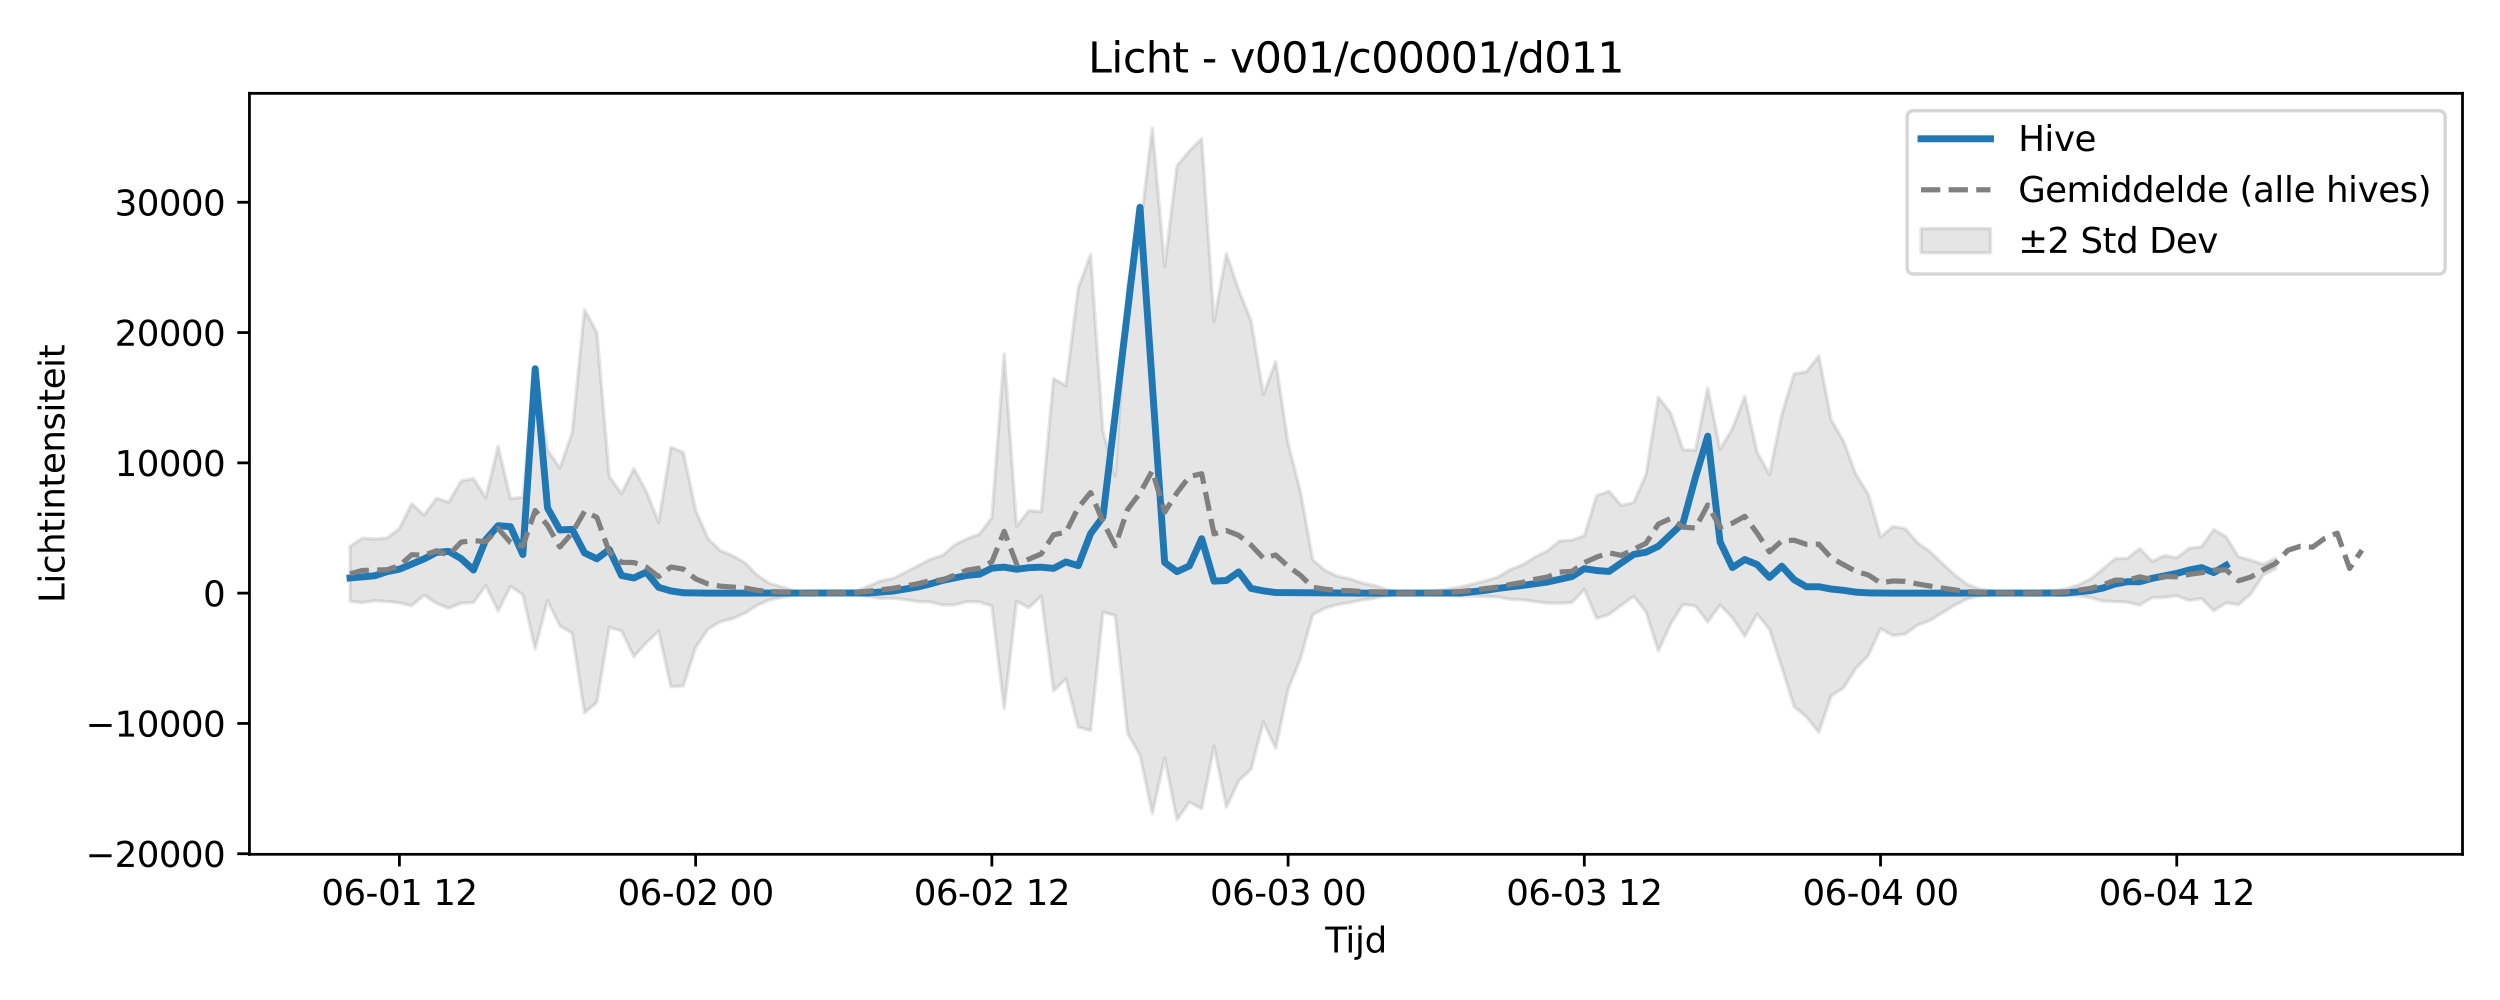 <?xml version="1.0" encoding="utf-8" standalone="no"?>
<!DOCTYPE svg PUBLIC "-//W3C//DTD SVG 1.1//EN"
  "http://www.w3.org/Graphics/SVG/1.1/DTD/svg11.dtd">
<svg xmlns:xlink="http://www.w3.org/1999/xlink" width="720pt" height="288pt" viewBox="0 0 720 288" xmlns="http://www.w3.org/2000/svg" version="1.1">
 <defs>
  <style type="text/css">*{stroke-linejoin: round; stroke-linecap: butt}</style>
 </defs>
 <g id="figure_1">
  <g id="patch_1">
   <path d="M 0 288 
L 720 288 
L 720 0 
L 0 0 
z
" style="fill: #ffffff"/>
  </g>
  <g id="axes_1">
   <g id="patch_2">
    <path d="M 71.84 246.04 
L 709.2 246.04 
L 709.2 26.88 
L 71.84 26.88 
z
" style="fill: #ffffff"/>
   </g>
   <g id="FillBetweenPolyCollection_1">
    <defs>
     <path id="ma910c8da2e" d="M 100.811 -130.629 
L 100.811 -114.868 
L 104.366 -114.428 
L 107.92 -114.98 
L 111.475 -114.783 
L 115.03 -114.416 
L 118.584 -113.574 
L 122.139 -116.566 
L 125.694 -114.227 
L 129.249 -112.846 
L 132.803 -114.295 
L 136.358 -114.468 
L 139.913 -119.355 
L 143.467 -112.042 
L 147.022 -119.131 
L 150.577 -116.706 
L 154.132 -101.097 
L 157.686 -115.022 
L 161.241 -107.732 
L 164.796 -105.656 
L 168.35 -82.675 
L 171.905 -85.717 
L 175.46 -107.345 
L 179.015 -106.304 
L 182.569 -98.937 
L 186.124 -102.887 
L 189.679 -106.236 
L 193.233 -90.218 
L 196.788 -90.483 
L 200.343 -101.502 
L 203.898 -106.797 
L 207.452 -108.932 
L 211.007 -109.838 
L 214.562 -111.414 
L 218.116 -113.691 
L 221.671 -115.256 
L 225.226 -115.963 
L 228.781 -116.721 
L 232.335 -117.114 
L 235.89 -117.173 
L 239.445 -117.147 
L 242.999 -116.974 
L 246.554 -116.913 
L 250.109 -116.209 
L 253.664 -115.632 
L 257.218 -115.706 
L 260.773 -115.296 
L 264.328 -114.743 
L 267.882 -114.662 
L 271.437 -113.744 
L 274.992 -113.79 
L 278.547 -114.767 
L 282.101 -114.609 
L 285.656 -113.494 
L 289.211 -83.909 
L 292.765 -114.769 
L 296.32 -113.027 
L 299.875 -116.335 
L 303.43 -89.032 
L 306.984 -92.454 
L 310.539 -78.601 
L 314.094 -77.619 
L 317.648 -111.748 
L 321.203 -110.667 
L 324.758 -76.762 
L 328.313 -70.55 
L 331.867 -53.676 
L 335.422 -69.714 
L 338.977 -51.922 
L 342.531 -56.99 
L 346.086 -55.078 
L 349.641 -73.093 
L 353.196 -55.512 
L 356.75 -63.145 
L 360.305 -66.466 
L 363.86 -80.051 
L 367.414 -72.497 
L 370.969 -89.466 
L 374.524 -98.288 
L 378.079 -111.013 
L 381.633 -112.862 
L 385.188 -113.867 
L 388.743 -114.45 
L 392.297 -115.207 
L 395.852 -115.715 
L 399.407 -116.474 
L 402.961 -117.042 
L 406.516 -117.163 
L 410.071 -117.105 
L 413.626 -116.818 
L 417.18 -116.49 
L 420.735 -116.327 
L 424.29 -116.335 
L 427.844 -116.211 
L 431.399 -116.088 
L 434.954 -115.4 
L 438.509 -115.257 
L 442.063 -114.748 
L 445.618 -114.319 
L 449.173 -114.281 
L 452.727 -114.474 
L 456.282 -118.237 
L 459.837 -109.886 
L 463.392 -111.037 
L 466.946 -113.679 
L 470.501 -116.298 
L 474.056 -111.75 
L 477.61 -100.527 
L 481.165 -108.36 
L 484.72 -113.921 
L 488.275 -113.504 
L 491.829 -108.886 
L 495.384 -113.78 
L 498.939 -110.085 
L 502.493 -104.758 
L 506.048 -111.155 
L 509.603 -106.798 
L 513.158 -95.864 
L 516.712 -84.483 
L 520.267 -81.524 
L 523.822 -77.085 
L 527.376 -87.599 
L 530.931 -89.896 
L 534.486 -95.508 
L 538.041 -99.164 
L 541.595 -106.927 
L 545.15 -105.001 
L 548.705 -105.38 
L 552.259 -107.979 
L 555.814 -109.278 
L 559.369 -111.51 
L 562.924 -113.676 
L 566.478 -115.475 
L 570.033 -116.423 
L 573.588 -116.783 
L 577.142 -117.111 
L 580.697 -117.161 
L 584.252 -117.074 
L 587.807 -116.767 
L 591.361 -116.905 
L 594.916 -116.623 
L 598.471 -116.463 
L 602.025 -115.903 
L 605.58 -114.908 
L 609.135 -114.758 
L 612.69 -114.568 
L 616.244 -113.718 
L 619.799 -115.867 
L 623.354 -115.959 
L 626.908 -116.416 
L 630.463 -115.067 
L 634.018 -115.616 
L 637.573 -112.131 
L 641.127 -114.364 
L 644.682 -113.848 
L 648.237 -116.95 
L 651.791 -122.427 
L 655.346 -124.193 
L 655.346 -127.261 
L 655.346 -127.261 
L 651.791 -125.448 
L 648.237 -126.676 
L 644.682 -127.623 
L 641.127 -133.349 
L 637.573 -135.46 
L 634.018 -130.504 
L 630.463 -130.085 
L 626.908 -127.334 
L 623.354 -127.982 
L 619.799 -126.298 
L 616.244 -130.023 
L 612.69 -127.18 
L 609.135 -127.092 
L 605.58 -124.057 
L 602.025 -121.193 
L 598.471 -119.496 
L 594.916 -118.355 
L 591.361 -117.7 
L 587.807 -117.825 
L 584.252 -117.336 
L 580.697 -117.202 
L 577.142 -117.274 
L 573.588 -117.771 
L 570.033 -118.316 
L 566.478 -119.749 
L 562.924 -122.471 
L 559.369 -125.749 
L 555.814 -129.126 
L 552.259 -131.671 
L 548.705 -135.767 
L 545.15 -136.364 
L 541.595 -133.36 
L 538.041 -145.688 
L 534.486 -151.374 
L 530.931 -160.934 
L 527.376 -167.066 
L 523.822 -185.469 
L 520.267 -180.927 
L 516.712 -180.34 
L 513.158 -168.589 
L 509.603 -151.301 
L 506.048 -157.775 
L 502.493 -173.839 
L 498.939 -164.59 
L 495.384 -158.505 
L 491.829 -176.241 
L 488.275 -158.339 
L 484.72 -158.448 
L 481.165 -169.01 
L 477.61 -173.617 
L 474.056 -151.319 
L 470.501 -143.264 
L 466.946 -142.425 
L 463.392 -146.547 
L 459.837 -145.221 
L 456.282 -133.698 
L 452.727 -132.447 
L 449.173 -132.18 
L 445.618 -129.299 
L 442.063 -127.566 
L 438.509 -125.317 
L 434.954 -123.938 
L 431.399 -121.782 
L 427.844 -120.725 
L 424.29 -119.825 
L 420.735 -118.956 
L 417.18 -118.391 
L 413.626 -117.731 
L 410.071 -117.281 
L 406.516 -117.197 
L 402.961 -117.373 
L 399.407 -118.205 
L 395.852 -119.386 
L 392.297 -120.063 
L 388.743 -121.301 
L 385.188 -122.028 
L 381.633 -123.747 
L 378.079 -126.723 
L 374.524 -146.358 
L 370.969 -160.338 
L 367.414 -183.832 
L 363.86 -174.4 
L 360.305 -195.613 
L 356.75 -204.48 
L 353.196 -214.916 
L 349.641 -195.42 
L 346.086 -248.044 
L 342.531 -244.509 
L 338.977 -240.238 
L 335.422 -211.309 
L 331.867 -251.158 
L 328.313 -221.505 
L 324.758 -205.843 
L 321.203 -150.961 
L 317.648 -163.799 
L 314.094 -214.655 
L 310.539 -205.022 
L 306.984 -176.954 
L 303.43 -178.935 
L 299.875 -140.609 
L 296.32 -140.908 
L 292.765 -136.405 
L 289.211 -186.025 
L 285.656 -138.908 
L 282.101 -134.164 
L 278.547 -132.825 
L 274.992 -131.094 
L 271.437 -128.018 
L 267.882 -126.888 
L 264.328 -125.036 
L 260.773 -123.146 
L 257.218 -121.424 
L 253.664 -120.665 
L 250.109 -119.182 
L 246.554 -117.756 
L 242.999 -117.513 
L 239.445 -117.219 
L 235.89 -117.181 
L 232.335 -117.267 
L 228.781 -117.843 
L 225.226 -118.955 
L 221.671 -119.991 
L 218.116 -122.285 
L 214.562 -125.894 
L 211.007 -127.955 
L 207.452 -129.436 
L 203.898 -132.858 
L 200.343 -141.063 
L 196.788 -157.684 
L 193.233 -159.173 
L 189.679 -137.577 
L 186.124 -146.487 
L 182.569 -153.04 
L 179.015 -145.812 
L 175.46 -150.787 
L 171.905 -192.274 
L 168.35 -198.785 
L 164.796 -163.417 
L 161.241 -153.207 
L 157.686 -158.351 
L 154.132 -180.84 
L 150.577 -144.785 
L 147.022 -144.386 
L 143.467 -159.477 
L 139.913 -144.65 
L 136.358 -150.162 
L 132.803 -149.453 
L 129.249 -143.379 
L 125.694 -144.494 
L 122.139 -139.647 
L 118.584 -142.907 
L 115.03 -135.78 
L 111.475 -133.05 
L 107.92 -132.753 
L 104.366 -133.004 
L 100.811 -130.629 
z
" style="stroke: #808080; stroke-opacity: 0.2"/>
    </defs>
    <g clip-path="url(#pfd0095641b)">
     <use xlink:href="#ma910c8da2e" x="0" y="288" style="fill: #808080; fill-opacity: 0.2; stroke: #808080; stroke-opacity: 0.2"/>
    </g>
   </g>
   <g id="matplotlib.axis_1">
    <g id="xtick_1">
     <g id="line2d_1">
      <defs>
       <path id="m1403d12040" d="M 0 0 
L 0 3.5 
" style="stroke: #000000; stroke-width: 0.8"/>
      </defs>
      <g>
       <use xlink:href="#m1403d12040" x="115.03" y="246.04" style="stroke: #000000; stroke-width: 0.8"/>
      </g>
     </g>
     <g id="text_1">
      <!-- 06-01 12 -->
      <g transform="translate(92.549 260.638) scale(0.1 -0.1)">
       <defs>
        <path id="DejaVuSans-30" d="M 2034 4250 
Q 1547 4250 1301 3770 
Q 1056 3291 1056 2328 
Q 1056 1369 1301 889 
Q 1547 409 2034 409 
Q 2525 409 2770 889 
Q 3016 1369 3016 2328 
Q 3016 3291 2770 3770 
Q 2525 4250 2034 4250 
z
M 2034 4750 
Q 2819 4750 3233 4129 
Q 3647 3509 3647 2328 
Q 3647 1150 3233 529 
Q 2819 -91 2034 -91 
Q 1250 -91 836 529 
Q 422 1150 422 2328 
Q 422 3509 836 4129 
Q 1250 4750 2034 4750 
z
" transform="scale(0.016)"/>
        <path id="DejaVuSans-36" d="M 2113 2584 
Q 1688 2584 1439 2293 
Q 1191 2003 1191 1497 
Q 1191 994 1439 701 
Q 1688 409 2113 409 
Q 2538 409 2786 701 
Q 3034 994 3034 1497 
Q 3034 2003 2786 2293 
Q 2538 2584 2113 2584 
z
M 3366 4563 
L 3366 3988 
Q 3128 4100 2886 4159 
Q 2644 4219 2406 4219 
Q 1781 4219 1451 3797 
Q 1122 3375 1075 2522 
Q 1259 2794 1537 2939 
Q 1816 3084 2150 3084 
Q 2853 3084 3261 2657 
Q 3669 2231 3669 1497 
Q 3669 778 3244 343 
Q 2819 -91 2113 -91 
Q 1303 -91 875 529 
Q 447 1150 447 2328 
Q 447 3434 972 4092 
Q 1497 4750 2381 4750 
Q 2619 4750 2861 4703 
Q 3103 4656 3366 4563 
z
" transform="scale(0.016)"/>
        <path id="DejaVuSans-2d" d="M 313 2009 
L 1997 2009 
L 1997 1497 
L 313 1497 
L 313 2009 
z
" transform="scale(0.016)"/>
        <path id="DejaVuSans-31" d="M 794 531 
L 1825 531 
L 1825 4091 
L 703 3866 
L 703 4441 
L 1819 4666 
L 2450 4666 
L 2450 531 
L 3481 531 
L 3481 0 
L 794 0 
L 794 531 
z
" transform="scale(0.016)"/>
        <path id="DejaVuSans-20" transform="scale(0.016)"/>
        <path id="DejaVuSans-32" d="M 1228 531 
L 3431 531 
L 3431 0 
L 469 0 
L 469 531 
Q 828 903 1448 1529 
Q 2069 2156 2228 2338 
Q 2531 2678 2651 2914 
Q 2772 3150 2772 3378 
Q 2772 3750 2511 3984 
Q 2250 4219 1831 4219 
Q 1534 4219 1204 4116 
Q 875 4013 500 3803 
L 500 4441 
Q 881 4594 1212 4672 
Q 1544 4750 1819 4750 
Q 2544 4750 2975 4387 
Q 3406 4025 3406 3419 
Q 3406 3131 3298 2873 
Q 3191 2616 2906 2266 
Q 2828 2175 2409 1742 
Q 1991 1309 1228 531 
z
" transform="scale(0.016)"/>
       </defs>
       <use xlink:href="#DejaVuSans-30"/>
       <use xlink:href="#DejaVuSans-36" transform="translate(63.623 0)"/>
       <use xlink:href="#DejaVuSans-2d" transform="translate(127.246 0)"/>
       <use xlink:href="#DejaVuSans-30" transform="translate(163.33 0)"/>
       <use xlink:href="#DejaVuSans-31" transform="translate(226.953 0)"/>
       <use xlink:href="#DejaVuSans-20" transform="translate(290.576 0)"/>
       <use xlink:href="#DejaVuSans-31" transform="translate(322.363 0)"/>
       <use xlink:href="#DejaVuSans-32" transform="translate(385.986 0)"/>
      </g>
     </g>
    </g>
    <g id="xtick_2">
     <g id="line2d_2">
      <g>
       <use xlink:href="#m1403d12040" x="200.343" y="246.04" style="stroke: #000000; stroke-width: 0.8"/>
      </g>
     </g>
     <g id="text_2">
      <!-- 06-02 00 -->
      <g transform="translate(177.862 260.638) scale(0.1 -0.1)">
       <use xlink:href="#DejaVuSans-30"/>
       <use xlink:href="#DejaVuSans-36" transform="translate(63.623 0)"/>
       <use xlink:href="#DejaVuSans-2d" transform="translate(127.246 0)"/>
       <use xlink:href="#DejaVuSans-30" transform="translate(163.33 0)"/>
       <use xlink:href="#DejaVuSans-32" transform="translate(226.953 0)"/>
       <use xlink:href="#DejaVuSans-20" transform="translate(290.576 0)"/>
       <use xlink:href="#DejaVuSans-30" transform="translate(322.363 0)"/>
       <use xlink:href="#DejaVuSans-30" transform="translate(385.986 0)"/>
      </g>
     </g>
    </g>
    <g id="xtick_3">
     <g id="line2d_3">
      <g>
       <use xlink:href="#m1403d12040" x="285.656" y="246.04" style="stroke: #000000; stroke-width: 0.8"/>
      </g>
     </g>
     <g id="text_3">
      <!-- 06-02 12 -->
      <g transform="translate(263.176 260.638) scale(0.1 -0.1)">
       <use xlink:href="#DejaVuSans-30"/>
       <use xlink:href="#DejaVuSans-36" transform="translate(63.623 0)"/>
       <use xlink:href="#DejaVuSans-2d" transform="translate(127.246 0)"/>
       <use xlink:href="#DejaVuSans-30" transform="translate(163.33 0)"/>
       <use xlink:href="#DejaVuSans-32" transform="translate(226.953 0)"/>
       <use xlink:href="#DejaVuSans-20" transform="translate(290.576 0)"/>
       <use xlink:href="#DejaVuSans-31" transform="translate(322.363 0)"/>
       <use xlink:href="#DejaVuSans-32" transform="translate(385.986 0)"/>
      </g>
     </g>
    </g>
    <g id="xtick_4">
     <g id="line2d_4">
      <g>
       <use xlink:href="#m1403d12040" x="370.969" y="246.04" style="stroke: #000000; stroke-width: 0.8"/>
      </g>
     </g>
     <g id="text_4">
      <!-- 06-03 00 -->
      <g transform="translate(348.489 260.638) scale(0.1 -0.1)">
       <defs>
        <path id="DejaVuSans-33" d="M 2597 2516 
Q 3050 2419 3304 2112 
Q 3559 1806 3559 1356 
Q 3559 666 3084 287 
Q 2609 -91 1734 -91 
Q 1441 -91 1130 -33 
Q 819 25 488 141 
L 488 750 
Q 750 597 1062 519 
Q 1375 441 1716 441 
Q 2309 441 2620 675 
Q 2931 909 2931 1356 
Q 2931 1769 2642 2001 
Q 2353 2234 1838 2234 
L 1294 2234 
L 1294 2753 
L 1863 2753 
Q 2328 2753 2575 2939 
Q 2822 3125 2822 3475 
Q 2822 3834 2567 4026 
Q 2313 4219 1838 4219 
Q 1578 4219 1281 4162 
Q 984 4106 628 3988 
L 628 4550 
Q 988 4650 1302 4700 
Q 1616 4750 1894 4750 
Q 2613 4750 3031 4423 
Q 3450 4097 3450 3541 
Q 3450 3153 3228 2886 
Q 3006 2619 2597 2516 
z
" transform="scale(0.016)"/>
       </defs>
       <use xlink:href="#DejaVuSans-30"/>
       <use xlink:href="#DejaVuSans-36" transform="translate(63.623 0)"/>
       <use xlink:href="#DejaVuSans-2d" transform="translate(127.246 0)"/>
       <use xlink:href="#DejaVuSans-30" transform="translate(163.33 0)"/>
       <use xlink:href="#DejaVuSans-33" transform="translate(226.953 0)"/>
       <use xlink:href="#DejaVuSans-20" transform="translate(290.576 0)"/>
       <use xlink:href="#DejaVuSans-30" transform="translate(322.363 0)"/>
       <use xlink:href="#DejaVuSans-30" transform="translate(385.986 0)"/>
      </g>
     </g>
    </g>
    <g id="xtick_5">
     <g id="line2d_5">
      <g>
       <use xlink:href="#m1403d12040" x="456.282" y="246.04" style="stroke: #000000; stroke-width: 0.8"/>
      </g>
     </g>
     <g id="text_5">
      <!-- 06-03 12 -->
      <g transform="translate(433.802 260.638) scale(0.1 -0.1)">
       <use xlink:href="#DejaVuSans-30"/>
       <use xlink:href="#DejaVuSans-36" transform="translate(63.623 0)"/>
       <use xlink:href="#DejaVuSans-2d" transform="translate(127.246 0)"/>
       <use xlink:href="#DejaVuSans-30" transform="translate(163.33 0)"/>
       <use xlink:href="#DejaVuSans-33" transform="translate(226.953 0)"/>
       <use xlink:href="#DejaVuSans-20" transform="translate(290.576 0)"/>
       <use xlink:href="#DejaVuSans-31" transform="translate(322.363 0)"/>
       <use xlink:href="#DejaVuSans-32" transform="translate(385.986 0)"/>
      </g>
     </g>
    </g>
    <g id="xtick_6">
     <g id="line2d_6">
      <g>
       <use xlink:href="#m1403d12040" x="541.595" y="246.04" style="stroke: #000000; stroke-width: 0.8"/>
      </g>
     </g>
     <g id="text_6">
      <!-- 06-04 00 -->
      <g transform="translate(519.115 260.638) scale(0.1 -0.1)">
       <defs>
        <path id="DejaVuSans-34" d="M 2419 4116 
L 825 1625 
L 2419 1625 
L 2419 4116 
z
M 2253 4666 
L 3047 4666 
L 3047 1625 
L 3713 1625 
L 3713 1100 
L 3047 1100 
L 3047 0 
L 2419 0 
L 2419 1100 
L 313 1100 
L 313 1709 
L 2253 4666 
z
" transform="scale(0.016)"/>
       </defs>
       <use xlink:href="#DejaVuSans-30"/>
       <use xlink:href="#DejaVuSans-36" transform="translate(63.623 0)"/>
       <use xlink:href="#DejaVuSans-2d" transform="translate(127.246 0)"/>
       <use xlink:href="#DejaVuSans-30" transform="translate(163.33 0)"/>
       <use xlink:href="#DejaVuSans-34" transform="translate(226.953 0)"/>
       <use xlink:href="#DejaVuSans-20" transform="translate(290.576 0)"/>
       <use xlink:href="#DejaVuSans-30" transform="translate(322.363 0)"/>
       <use xlink:href="#DejaVuSans-30" transform="translate(385.986 0)"/>
      </g>
     </g>
    </g>
    <g id="xtick_7">
     <g id="line2d_7">
      <g>
       <use xlink:href="#m1403d12040" x="626.908" y="246.04" style="stroke: #000000; stroke-width: 0.8"/>
      </g>
     </g>
     <g id="text_7">
      <!-- 06-04 12 -->
      <g transform="translate(604.428 260.638) scale(0.1 -0.1)">
       <use xlink:href="#DejaVuSans-30"/>
       <use xlink:href="#DejaVuSans-36" transform="translate(63.623 0)"/>
       <use xlink:href="#DejaVuSans-2d" transform="translate(127.246 0)"/>
       <use xlink:href="#DejaVuSans-30" transform="translate(163.33 0)"/>
       <use xlink:href="#DejaVuSans-34" transform="translate(226.953 0)"/>
       <use xlink:href="#DejaVuSans-20" transform="translate(290.576 0)"/>
       <use xlink:href="#DejaVuSans-31" transform="translate(322.363 0)"/>
       <use xlink:href="#DejaVuSans-32" transform="translate(385.986 0)"/>
      </g>
     </g>
    </g>
    <g id="text_8">
     <!-- Tijd -->
     <g transform="translate(381.67 274.317) scale(0.1 -0.1)">
      <defs>
       <path id="DejaVuSans-54" d="M -19 4666 
L 3928 4666 
L 3928 4134 
L 2272 4134 
L 2272 0 
L 1638 0 
L 1638 4134 
L -19 4134 
L -19 4666 
z
" transform="scale(0.016)"/>
       <path id="DejaVuSans-69" d="M 603 3500 
L 1178 3500 
L 1178 0 
L 603 0 
L 603 3500 
z
M 603 4863 
L 1178 4863 
L 1178 4134 
L 603 4134 
L 603 4863 
z
" transform="scale(0.016)"/>
       <path id="DejaVuSans-6a" d="M 603 3500 
L 1178 3500 
L 1178 -63 
Q 1178 -731 923 -1031 
Q 669 -1331 103 -1331 
L -116 -1331 
L -116 -844 
L 38 -844 
Q 366 -844 484 -692 
Q 603 -541 603 -63 
L 603 3500 
z
M 603 4863 
L 1178 4863 
L 1178 4134 
L 603 4134 
L 603 4863 
z
" transform="scale(0.016)"/>
       <path id="DejaVuSans-64" d="M 2906 2969 
L 2906 4863 
L 3481 4863 
L 3481 0 
L 2906 0 
L 2906 525 
Q 2725 213 2448 61 
Q 2172 -91 1784 -91 
Q 1150 -91 751 415 
Q 353 922 353 1747 
Q 353 2572 751 3078 
Q 1150 3584 1784 3584 
Q 2172 3584 2448 3432 
Q 2725 3281 2906 2969 
z
M 947 1747 
Q 947 1113 1208 752 
Q 1469 391 1925 391 
Q 2381 391 2643 752 
Q 2906 1113 2906 1747 
Q 2906 2381 2643 2742 
Q 2381 3103 1925 3103 
Q 1469 3103 1208 2742 
Q 947 2381 947 1747 
z
" transform="scale(0.016)"/>
      </defs>
      <use xlink:href="#DejaVuSans-54"/>
      <use xlink:href="#DejaVuSans-69" transform="translate(57.959 0)"/>
      <use xlink:href="#DejaVuSans-6a" transform="translate(85.742 0)"/>
      <use xlink:href="#DejaVuSans-64" transform="translate(113.525 0)"/>
     </g>
    </g>
   </g>
   <g id="matplotlib.axis_2">
    <g id="ytick_1">
     <g id="line2d_8">
      <defs>
       <path id="m346a7b234d" d="M 0 0 
L -3.5 0 
" style="stroke: #000000; stroke-width: 0.8"/>
      </defs>
      <g>
       <use xlink:href="#m346a7b234d" x="71.84" y="245.87" style="stroke: #000000; stroke-width: 0.8"/>
      </g>
     </g>
     <g id="text_9">
      <!-- −20000 -->
      <g transform="translate(24.648 249.669) scale(0.1 -0.1)">
       <defs>
        <path id="DejaVuSans-2212" d="M 678 2272 
L 4684 2272 
L 4684 1741 
L 678 1741 
L 678 2272 
z
" transform="scale(0.016)"/>
       </defs>
       <use xlink:href="#DejaVuSans-2212"/>
       <use xlink:href="#DejaVuSans-32" transform="translate(83.789 0)"/>
       <use xlink:href="#DejaVuSans-30" transform="translate(147.412 0)"/>
       <use xlink:href="#DejaVuSans-30" transform="translate(211.035 0)"/>
       <use xlink:href="#DejaVuSans-30" transform="translate(274.658 0)"/>
       <use xlink:href="#DejaVuSans-30" transform="translate(338.281 0)"/>
      </g>
     </g>
    </g>
    <g id="ytick_2">
     <g id="line2d_9">
      <g>
       <use xlink:href="#m346a7b234d" x="71.84" y="208.347" style="stroke: #000000; stroke-width: 0.8"/>
      </g>
     </g>
     <g id="text_10">
      <!-- −10000 -->
      <g transform="translate(24.648 212.146) scale(0.1 -0.1)">
       <use xlink:href="#DejaVuSans-2212"/>
       <use xlink:href="#DejaVuSans-31" transform="translate(83.789 0)"/>
       <use xlink:href="#DejaVuSans-30" transform="translate(147.412 0)"/>
       <use xlink:href="#DejaVuSans-30" transform="translate(211.035 0)"/>
       <use xlink:href="#DejaVuSans-30" transform="translate(274.658 0)"/>
       <use xlink:href="#DejaVuSans-30" transform="translate(338.281 0)"/>
      </g>
     </g>
    </g>
    <g id="ytick_3">
     <g id="line2d_10">
      <g>
       <use xlink:href="#m346a7b234d" x="71.84" y="170.824" style="stroke: #000000; stroke-width: 0.8"/>
      </g>
     </g>
     <g id="text_11">
      <!-- 0 -->
      <g transform="translate(58.477 174.623) scale(0.1 -0.1)">
       <use xlink:href="#DejaVuSans-30"/>
      </g>
     </g>
    </g>
    <g id="ytick_4">
     <g id="line2d_11">
      <g>
       <use xlink:href="#m346a7b234d" x="71.84" y="133.301" style="stroke: #000000; stroke-width: 0.8"/>
      </g>
     </g>
     <g id="text_12">
      <!-- 10000 -->
      <g transform="translate(33.028 137.1) scale(0.1 -0.1)">
       <use xlink:href="#DejaVuSans-31"/>
       <use xlink:href="#DejaVuSans-30" transform="translate(63.623 0)"/>
       <use xlink:href="#DejaVuSans-30" transform="translate(127.246 0)"/>
       <use xlink:href="#DejaVuSans-30" transform="translate(190.869 0)"/>
       <use xlink:href="#DejaVuSans-30" transform="translate(254.492 0)"/>
      </g>
     </g>
    </g>
    <g id="ytick_5">
     <g id="line2d_12">
      <g>
       <use xlink:href="#m346a7b234d" x="71.84" y="95.778" style="stroke: #000000; stroke-width: 0.8"/>
      </g>
     </g>
     <g id="text_13">
      <!-- 20000 -->
      <g transform="translate(33.028 99.577) scale(0.1 -0.1)">
       <use xlink:href="#DejaVuSans-32"/>
       <use xlink:href="#DejaVuSans-30" transform="translate(63.623 0)"/>
       <use xlink:href="#DejaVuSans-30" transform="translate(127.246 0)"/>
       <use xlink:href="#DejaVuSans-30" transform="translate(190.869 0)"/>
       <use xlink:href="#DejaVuSans-30" transform="translate(254.492 0)"/>
      </g>
     </g>
    </g>
    <g id="ytick_6">
     <g id="line2d_13">
      <g>
       <use xlink:href="#m346a7b234d" x="71.84" y="58.254" style="stroke: #000000; stroke-width: 0.8"/>
      </g>
     </g>
     <g id="text_14">
      <!-- 30000 -->
      <g transform="translate(33.028 62.054) scale(0.1 -0.1)">
       <use xlink:href="#DejaVuSans-33"/>
       <use xlink:href="#DejaVuSans-30" transform="translate(63.623 0)"/>
       <use xlink:href="#DejaVuSans-30" transform="translate(127.246 0)"/>
       <use xlink:href="#DejaVuSans-30" transform="translate(190.869 0)"/>
       <use xlink:href="#DejaVuSans-30" transform="translate(254.492 0)"/>
      </g>
     </g>
    </g>
    <g id="text_15">
     <!-- Lichtintensiteit -->
     <g transform="translate(18.568 173.656) rotate(-90) scale(0.1 -0.1)">
      <defs>
       <path id="DejaVuSans-4c" d="M 628 4666 
L 1259 4666 
L 1259 531 
L 3531 531 
L 3531 0 
L 628 0 
L 628 4666 
z
" transform="scale(0.016)"/>
       <path id="DejaVuSans-63" d="M 3122 3366 
L 3122 2828 
Q 2878 2963 2633 3030 
Q 2388 3097 2138 3097 
Q 1578 3097 1268 2742 
Q 959 2388 959 1747 
Q 959 1106 1268 751 
Q 1578 397 2138 397 
Q 2388 397 2633 464 
Q 2878 531 3122 666 
L 3122 134 
Q 2881 22 2623 -34 
Q 2366 -91 2075 -91 
Q 1284 -91 818 406 
Q 353 903 353 1747 
Q 353 2603 823 3093 
Q 1294 3584 2113 3584 
Q 2378 3584 2631 3529 
Q 2884 3475 3122 3366 
z
" transform="scale(0.016)"/>
       <path id="DejaVuSans-68" d="M 3513 2113 
L 3513 0 
L 2938 0 
L 2938 2094 
Q 2938 2591 2744 2837 
Q 2550 3084 2163 3084 
Q 1697 3084 1428 2787 
Q 1159 2491 1159 1978 
L 1159 0 
L 581 0 
L 581 4863 
L 1159 4863 
L 1159 2956 
Q 1366 3272 1645 3428 
Q 1925 3584 2291 3584 
Q 2894 3584 3203 3211 
Q 3513 2838 3513 2113 
z
" transform="scale(0.016)"/>
       <path id="DejaVuSans-74" d="M 1172 4494 
L 1172 3500 
L 2356 3500 
L 2356 3053 
L 1172 3053 
L 1172 1153 
Q 1172 725 1289 603 
Q 1406 481 1766 481 
L 2356 481 
L 2356 0 
L 1766 0 
Q 1100 0 847 248 
Q 594 497 594 1153 
L 594 3053 
L 172 3053 
L 172 3500 
L 594 3500 
L 594 4494 
L 1172 4494 
z
" transform="scale(0.016)"/>
       <path id="DejaVuSans-6e" d="M 3513 2113 
L 3513 0 
L 2938 0 
L 2938 2094 
Q 2938 2591 2744 2837 
Q 2550 3084 2163 3084 
Q 1697 3084 1428 2787 
Q 1159 2491 1159 1978 
L 1159 0 
L 581 0 
L 581 3500 
L 1159 3500 
L 1159 2956 
Q 1366 3272 1645 3428 
Q 1925 3584 2291 3584 
Q 2894 3584 3203 3211 
Q 3513 2838 3513 2113 
z
" transform="scale(0.016)"/>
       <path id="DejaVuSans-65" d="M 3597 1894 
L 3597 1613 
L 953 1613 
Q 991 1019 1311 708 
Q 1631 397 2203 397 
Q 2534 397 2845 478 
Q 3156 559 3463 722 
L 3463 178 
Q 3153 47 2828 -22 
Q 2503 -91 2169 -91 
Q 1331 -91 842 396 
Q 353 884 353 1716 
Q 353 2575 817 3079 
Q 1281 3584 2069 3584 
Q 2775 3584 3186 3129 
Q 3597 2675 3597 1894 
z
M 3022 2063 
Q 3016 2534 2758 2815 
Q 2500 3097 2075 3097 
Q 1594 3097 1305 2825 
Q 1016 2553 972 2059 
L 3022 2063 
z
" transform="scale(0.016)"/>
       <path id="DejaVuSans-73" d="M 2834 3397 
L 2834 2853 
Q 2591 2978 2328 3040 
Q 2066 3103 1784 3103 
Q 1356 3103 1142 2972 
Q 928 2841 928 2578 
Q 928 2378 1081 2264 
Q 1234 2150 1697 2047 
L 1894 2003 
Q 2506 1872 2764 1633 
Q 3022 1394 3022 966 
Q 3022 478 2636 193 
Q 2250 -91 1575 -91 
Q 1294 -91 989 -36 
Q 684 19 347 128 
L 347 722 
Q 666 556 975 473 
Q 1284 391 1588 391 
Q 1994 391 2212 530 
Q 2431 669 2431 922 
Q 2431 1156 2273 1281 
Q 2116 1406 1581 1522 
L 1381 1569 
Q 847 1681 609 1914 
Q 372 2147 372 2553 
Q 372 3047 722 3315 
Q 1072 3584 1716 3584 
Q 2034 3584 2315 3537 
Q 2597 3491 2834 3397 
z
" transform="scale(0.016)"/>
      </defs>
      <use xlink:href="#DejaVuSans-4c"/>
      <use xlink:href="#DejaVuSans-69" transform="translate(55.713 0)"/>
      <use xlink:href="#DejaVuSans-63" transform="translate(83.496 0)"/>
      <use xlink:href="#DejaVuSans-68" transform="translate(138.477 0)"/>
      <use xlink:href="#DejaVuSans-74" transform="translate(201.855 0)"/>
      <use xlink:href="#DejaVuSans-69" transform="translate(241.064 0)"/>
      <use xlink:href="#DejaVuSans-6e" transform="translate(268.848 0)"/>
      <use xlink:href="#DejaVuSans-74" transform="translate(332.227 0)"/>
      <use xlink:href="#DejaVuSans-65" transform="translate(371.436 0)"/>
      <use xlink:href="#DejaVuSans-6e" transform="translate(432.959 0)"/>
      <use xlink:href="#DejaVuSans-73" transform="translate(496.338 0)"/>
      <use xlink:href="#DejaVuSans-69" transform="translate(548.438 0)"/>
      <use xlink:href="#DejaVuSans-74" transform="translate(576.221 0)"/>
      <use xlink:href="#DejaVuSans-65" transform="translate(615.43 0)"/>
      <use xlink:href="#DejaVuSans-69" transform="translate(676.953 0)"/>
      <use xlink:href="#DejaVuSans-74" transform="translate(704.736 0)"/>
     </g>
    </g>
   </g>
   <g id="line2d_14">
    <path d="M 100.811 166.449 
L 107.92 165.822 
L 111.475 164.639 
L 115.03 163.932 
L 122.139 160.966 
L 125.694 159.095 
L 129.249 158.804 
L 132.803 160.868 
L 136.358 164.164 
L 139.913 155.407 
L 143.467 151.395 
L 147.022 151.677 
L 150.577 159.701 
L 154.132 106.2 
L 157.686 146.271 
L 161.241 152.638 
L 164.796 152.456 
L 168.35 159.239 
L 171.905 160.935 
L 175.46 158.259 
L 179.015 165.764 
L 182.569 166.457 
L 186.124 164.756 
L 189.679 169.147 
L 193.233 170.192 
L 196.788 170.712 
L 203.898 170.824 
L 250.109 170.776 
L 257.218 170.233 
L 264.328 169.04 
L 267.882 168.176 
L 271.437 167.167 
L 278.547 165.69 
L 282.101 165.374 
L 285.656 163.623 
L 289.211 163.338 
L 292.765 163.945 
L 296.32 163.491 
L 299.875 163.347 
L 303.43 163.701 
L 306.984 161.843 
L 310.539 162.92 
L 314.094 153.685 
L 317.648 148.879 
L 328.313 59.712 
L 335.422 161.987 
L 338.977 164.63 
L 342.531 162.998 
L 346.086 155.153 
L 349.641 167.367 
L 353.196 167.188 
L 356.75 164.71 
L 360.305 169.453 
L 363.86 170.171 
L 367.414 170.653 
L 392.297 170.824 
L 420.735 170.779 
L 427.844 170.017 
L 431.399 169.461 
L 438.509 168.604 
L 445.618 167.622 
L 452.727 166.049 
L 456.282 163.773 
L 459.837 164.316 
L 463.392 164.574 
L 470.501 159.653 
L 474.056 159.037 
L 477.61 157.314 
L 484.72 150.587 
L 488.275 137.538 
L 491.829 125.621 
L 495.384 156.043 
L 498.939 163.457 
L 502.493 161.141 
L 506.048 162.591 
L 509.603 166.287 
L 513.158 163.063 
L 516.712 166.954 
L 520.267 168.994 
L 523.822 168.976 
L 527.376 169.647 
L 530.931 170.016 
L 534.486 170.536 
L 538.041 170.752 
L 545.15 170.824 
L 594.916 170.792 
L 602.025 170.097 
L 605.58 169.37 
L 609.135 168.2 
L 612.69 167.523 
L 616.244 167.534 
L 619.799 166.563 
L 626.908 165.139 
L 630.463 164.169 
L 634.018 163.474 
L 637.573 164.906 
L 641.127 162.817 
L 641.127 162.817 
" clip-path="url(#pfd0095641b)" style="fill: none; stroke: #1f77b4; stroke-width: 2; stroke-linecap: square"/>
   </g>
   <g id="line2d_15">
    <path d="M 100.811 165.252 
L 104.366 164.284 
L 111.475 164.083 
L 115.03 162.902 
L 118.584 159.76 
L 122.139 159.894 
L 125.694 158.639 
L 129.249 159.887 
L 132.803 156.126 
L 136.358 155.685 
L 139.913 155.998 
L 143.467 152.24 
L 147.022 156.242 
L 150.577 157.254 
L 154.132 147.031 
L 157.686 151.313 
L 161.241 157.53 
L 164.796 153.463 
L 168.35 147.27 
L 171.905 149.005 
L 175.46 158.934 
L 179.015 161.942 
L 182.569 162.011 
L 186.124 163.313 
L 189.679 166.093 
L 193.233 163.304 
L 196.788 163.916 
L 200.343 166.717 
L 203.898 168.172 
L 207.452 168.816 
L 214.562 169.346 
L 218.116 170.012 
L 221.671 170.377 
L 232.335 170.809 
L 242.999 170.756 
L 246.554 170.666 
L 253.664 169.852 
L 257.218 169.435 
L 264.328 168.111 
L 267.882 167.225 
L 271.437 167.119 
L 274.992 165.558 
L 278.547 164.204 
L 282.101 163.613 
L 285.656 161.799 
L 289.211 153.033 
L 292.765 162.413 
L 296.32 161.032 
L 299.875 159.528 
L 303.43 154.016 
L 306.984 153.296 
L 310.539 146.188 
L 314.094 141.863 
L 317.648 150.226 
L 321.203 157.186 
L 324.758 146.697 
L 328.313 141.972 
L 331.867 135.583 
L 335.422 147.489 
L 338.977 141.92 
L 342.531 137.25 
L 346.086 136.439 
L 349.641 153.744 
L 353.196 152.786 
L 356.75 154.187 
L 360.305 156.961 
L 363.86 160.775 
L 367.414 159.836 
L 370.969 163.098 
L 374.524 165.677 
L 378.079 169.132 
L 381.633 169.696 
L 385.188 170.052 
L 388.743 170.125 
L 392.297 170.365 
L 395.852 170.449 
L 402.961 170.793 
L 410.071 170.807 
L 417.18 170.56 
L 420.735 170.359 
L 431.399 169.065 
L 434.954 168.331 
L 438.509 167.713 
L 442.063 166.843 
L 445.618 166.191 
L 449.173 164.769 
L 452.727 164.539 
L 456.282 162.032 
L 459.837 160.447 
L 463.392 159.208 
L 466.946 159.948 
L 474.056 156.466 
L 477.61 150.928 
L 481.165 149.315 
L 484.72 151.816 
L 488.275 152.078 
L 491.829 145.437 
L 495.384 151.857 
L 498.939 150.662 
L 502.493 148.701 
L 506.048 153.535 
L 509.603 158.951 
L 513.158 155.774 
L 516.712 155.589 
L 520.267 156.774 
L 523.822 156.723 
L 527.376 160.667 
L 534.486 164.559 
L 538.041 165.574 
L 541.595 167.857 
L 545.15 167.317 
L 548.705 167.427 
L 552.259 168.175 
L 559.369 169.371 
L 566.478 170.388 
L 570.033 170.631 
L 580.697 170.819 
L 591.361 170.698 
L 594.916 170.511 
L 602.025 169.452 
L 605.58 168.517 
L 609.135 167.075 
L 612.69 167.126 
L 616.244 166.129 
L 619.799 166.918 
L 623.354 166.029 
L 626.908 166.125 
L 630.463 165.424 
L 634.018 164.94 
L 637.573 164.205 
L 641.127 164.144 
L 644.682 167.265 
L 648.237 166.187 
L 651.791 164.063 
L 655.346 162.273 
L 658.901 158.487 
L 662.456 157.331 
L 666.01 157.588 
L 669.565 155.014 
L 673.12 153.548 
L 676.674 163.702 
L 680.229 158.446 
L 680.229 158.446 
" clip-path="url(#pfd0095641b)" style="fill: none; stroke-dasharray: 5.55,2.4; stroke-dashoffset: 0; stroke: #808080; stroke-width: 1.5"/>
   </g>
   <g id="patch_3">
    <path d="M 71.84 246.04 
L 71.84 26.88 
" style="fill: none; stroke: #000000; stroke-width: 0.8; stroke-linejoin: miter; stroke-linecap: square"/>
   </g>
   <g id="patch_4">
    <path d="M 709.2 246.04 
L 709.2 26.88 
" style="fill: none; stroke: #000000; stroke-width: 0.8; stroke-linejoin: miter; stroke-linecap: square"/>
   </g>
   <g id="patch_5">
    <path d="M 71.84 246.04 
L 709.2 246.04 
" style="fill: none; stroke: #000000; stroke-width: 0.8; stroke-linejoin: miter; stroke-linecap: square"/>
   </g>
   <g id="patch_6">
    <path d="M 71.84 26.88 
L 709.2 26.88 
" style="fill: none; stroke: #000000; stroke-width: 0.8; stroke-linejoin: miter; stroke-linecap: square"/>
   </g>
   <g id="text_16">
    <!-- Licht - v001/c00001/d011 -->
    <g transform="translate(313.383 20.88) scale(0.12 -0.12)">
     <defs>
      <path id="DejaVuSans-76" d="M 191 3500 
L 800 3500 
L 1894 563 
L 2988 3500 
L 3597 3500 
L 2284 0 
L 1503 0 
L 191 3500 
z
" transform="scale(0.016)"/>
      <path id="DejaVuSans-2f" d="M 1625 4666 
L 2156 4666 
L 531 -594 
L 0 -594 
L 1625 4666 
z
" transform="scale(0.016)"/>
     </defs>
     <use xlink:href="#DejaVuSans-4c"/>
     <use xlink:href="#DejaVuSans-69" transform="translate(55.713 0)"/>
     <use xlink:href="#DejaVuSans-63" transform="translate(83.496 0)"/>
     <use xlink:href="#DejaVuSans-68" transform="translate(138.477 0)"/>
     <use xlink:href="#DejaVuSans-74" transform="translate(201.855 0)"/>
     <use xlink:href="#DejaVuSans-20" transform="translate(241.064 0)"/>
     <use xlink:href="#DejaVuSans-2d" transform="translate(272.852 0)"/>
     <use xlink:href="#DejaVuSans-20" transform="translate(308.936 0)"/>
     <use xlink:href="#DejaVuSans-76" transform="translate(340.723 0)"/>
     <use xlink:href="#DejaVuSans-30" transform="translate(399.902 0)"/>
     <use xlink:href="#DejaVuSans-30" transform="translate(463.525 0)"/>
     <use xlink:href="#DejaVuSans-31" transform="translate(527.148 0)"/>
     <use xlink:href="#DejaVuSans-2f" transform="translate(590.771 0)"/>
     <use xlink:href="#DejaVuSans-63" transform="translate(624.463 0)"/>
     <use xlink:href="#DejaVuSans-30" transform="translate(679.443 0)"/>
     <use xlink:href="#DejaVuSans-30" transform="translate(743.066 0)"/>
     <use xlink:href="#DejaVuSans-30" transform="translate(806.689 0)"/>
     <use xlink:href="#DejaVuSans-30" transform="translate(870.312 0)"/>
     <use xlink:href="#DejaVuSans-31" transform="translate(933.936 0)"/>
     <use xlink:href="#DejaVuSans-2f" transform="translate(997.559 0)"/>
     <use xlink:href="#DejaVuSans-64" transform="translate(1031.25 0)"/>
     <use xlink:href="#DejaVuSans-30" transform="translate(1094.727 0)"/>
     <use xlink:href="#DejaVuSans-31" transform="translate(1158.35 0)"/>
     <use xlink:href="#DejaVuSans-31" transform="translate(1221.973 0)"/>
    </g>
   </g>
   <g id="legend_1">
    <g id="patch_7">
     <path d="M 551.256 78.914 
L 702.2 78.914 
Q 704.2 78.914 704.2 76.914 
L 704.2 33.88 
Q 704.2 31.88 702.2 31.88 
L 551.256 31.88 
Q 549.256 31.88 549.256 33.88 
L 549.256 76.914 
Q 549.256 78.914 551.256 78.914 
z
" style="fill: #ffffff; opacity: 0.8; stroke: #cccccc; stroke-linejoin: miter"/>
    </g>
    <g id="line2d_16">
     <path d="M 553.256 39.978 
L 563.256 39.978 
L 573.256 39.978 
" style="fill: none; stroke: #1f77b4; stroke-width: 2; stroke-linecap: square"/>
    </g>
    <g id="text_17">
     <!-- Hive -->
     <g transform="translate(581.256 43.478) scale(0.1 -0.1)">
      <defs>
       <path id="DejaVuSans-48" d="M 628 4666 
L 1259 4666 
L 1259 2753 
L 3553 2753 
L 3553 4666 
L 4184 4666 
L 4184 0 
L 3553 0 
L 3553 2222 
L 1259 2222 
L 1259 0 
L 628 0 
L 628 4666 
z
" transform="scale(0.016)"/>
      </defs>
      <use xlink:href="#DejaVuSans-48"/>
      <use xlink:href="#DejaVuSans-69" transform="translate(75.195 0)"/>
      <use xlink:href="#DejaVuSans-76" transform="translate(102.979 0)"/>
      <use xlink:href="#DejaVuSans-65" transform="translate(162.158 0)"/>
     </g>
    </g>
    <g id="line2d_17">
     <path d="M 553.256 54.657 
L 563.256 54.657 
L 573.256 54.657 
" style="fill: none; stroke-dasharray: 5.55,2.4; stroke-dashoffset: 0; stroke: #808080; stroke-width: 1.5"/>
    </g>
    <g id="text_18">
     <!-- Gemiddelde (alle hives) -->
     <g transform="translate(581.256 58.157) scale(0.1 -0.1)">
      <defs>
       <path id="DejaVuSans-47" d="M 3809 666 
L 3809 1919 
L 2778 1919 
L 2778 2438 
L 4434 2438 
L 4434 434 
Q 4069 175 3628 42 
Q 3188 -91 2688 -91 
Q 1594 -91 976 548 
Q 359 1188 359 2328 
Q 359 3472 976 4111 
Q 1594 4750 2688 4750 
Q 3144 4750 3555 4637 
Q 3966 4525 4313 4306 
L 4313 3634 
Q 3963 3931 3569 4081 
Q 3175 4231 2741 4231 
Q 1884 4231 1454 3753 
Q 1025 3275 1025 2328 
Q 1025 1384 1454 906 
Q 1884 428 2741 428 
Q 3075 428 3337 486 
Q 3600 544 3809 666 
z
" transform="scale(0.016)"/>
       <path id="DejaVuSans-6d" d="M 3328 2828 
Q 3544 3216 3844 3400 
Q 4144 3584 4550 3584 
Q 5097 3584 5394 3201 
Q 5691 2819 5691 2113 
L 5691 0 
L 5113 0 
L 5113 2094 
Q 5113 2597 4934 2840 
Q 4756 3084 4391 3084 
Q 3944 3084 3684 2787 
Q 3425 2491 3425 1978 
L 3425 0 
L 2847 0 
L 2847 2094 
Q 2847 2600 2669 2842 
Q 2491 3084 2119 3084 
Q 1678 3084 1418 2786 
Q 1159 2488 1159 1978 
L 1159 0 
L 581 0 
L 581 3500 
L 1159 3500 
L 1159 2956 
Q 1356 3278 1631 3431 
Q 1906 3584 2284 3584 
Q 2666 3584 2933 3390 
Q 3200 3197 3328 2828 
z
" transform="scale(0.016)"/>
       <path id="DejaVuSans-6c" d="M 603 4863 
L 1178 4863 
L 1178 0 
L 603 0 
L 603 4863 
z
" transform="scale(0.016)"/>
       <path id="DejaVuSans-28" d="M 1984 4856 
Q 1566 4138 1362 3434 
Q 1159 2731 1159 2009 
Q 1159 1288 1364 580 
Q 1569 -128 1984 -844 
L 1484 -844 
Q 1016 -109 783 600 
Q 550 1309 550 2009 
Q 550 2706 781 3412 
Q 1013 4119 1484 4856 
L 1984 4856 
z
" transform="scale(0.016)"/>
       <path id="DejaVuSans-61" d="M 2194 1759 
Q 1497 1759 1228 1600 
Q 959 1441 959 1056 
Q 959 750 1161 570 
Q 1363 391 1709 391 
Q 2188 391 2477 730 
Q 2766 1069 2766 1631 
L 2766 1759 
L 2194 1759 
z
M 3341 1997 
L 3341 0 
L 2766 0 
L 2766 531 
Q 2569 213 2275 61 
Q 1981 -91 1556 -91 
Q 1019 -91 701 211 
Q 384 513 384 1019 
Q 384 1609 779 1909 
Q 1175 2209 1959 2209 
L 2766 2209 
L 2766 2266 
Q 2766 2663 2505 2880 
Q 2244 3097 1772 3097 
Q 1472 3097 1187 3025 
Q 903 2953 641 2809 
L 641 3341 
Q 956 3463 1253 3523 
Q 1550 3584 1831 3584 
Q 2591 3584 2966 3190 
Q 3341 2797 3341 1997 
z
" transform="scale(0.016)"/>
       <path id="DejaVuSans-29" d="M 513 4856 
L 1013 4856 
Q 1481 4119 1714 3412 
Q 1947 2706 1947 2009 
Q 1947 1309 1714 600 
Q 1481 -109 1013 -844 
L 513 -844 
Q 928 -128 1133 580 
Q 1338 1288 1338 2009 
Q 1338 2731 1133 3434 
Q 928 4138 513 4856 
z
" transform="scale(0.016)"/>
      </defs>
      <use xlink:href="#DejaVuSans-47"/>
      <use xlink:href="#DejaVuSans-65" transform="translate(77.49 0)"/>
      <use xlink:href="#DejaVuSans-6d" transform="translate(139.014 0)"/>
      <use xlink:href="#DejaVuSans-69" transform="translate(236.426 0)"/>
      <use xlink:href="#DejaVuSans-64" transform="translate(264.209 0)"/>
      <use xlink:href="#DejaVuSans-64" transform="translate(327.686 0)"/>
      <use xlink:href="#DejaVuSans-65" transform="translate(391.162 0)"/>
      <use xlink:href="#DejaVuSans-6c" transform="translate(452.686 0)"/>
      <use xlink:href="#DejaVuSans-64" transform="translate(480.469 0)"/>
      <use xlink:href="#DejaVuSans-65" transform="translate(543.945 0)"/>
      <use xlink:href="#DejaVuSans-20" transform="translate(605.469 0)"/>
      <use xlink:href="#DejaVuSans-28" transform="translate(637.256 0)"/>
      <use xlink:href="#DejaVuSans-61" transform="translate(676.27 0)"/>
      <use xlink:href="#DejaVuSans-6c" transform="translate(737.549 0)"/>
      <use xlink:href="#DejaVuSans-6c" transform="translate(765.332 0)"/>
      <use xlink:href="#DejaVuSans-65" transform="translate(793.115 0)"/>
      <use xlink:href="#DejaVuSans-20" transform="translate(854.639 0)"/>
      <use xlink:href="#DejaVuSans-68" transform="translate(886.426 0)"/>
      <use xlink:href="#DejaVuSans-69" transform="translate(949.805 0)"/>
      <use xlink:href="#DejaVuSans-76" transform="translate(977.588 0)"/>
      <use xlink:href="#DejaVuSans-65" transform="translate(1036.768 0)"/>
      <use xlink:href="#DejaVuSans-73" transform="translate(1098.291 0)"/>
      <use xlink:href="#DejaVuSans-29" transform="translate(1150.391 0)"/>
     </g>
    </g>
    <g id="patch_8">
     <path d="M 553.256 72.835 
L 573.256 72.835 
L 573.256 65.835 
L 553.256 65.835 
z
" style="fill: #808080; fill-opacity: 0.2; stroke: #808080; stroke-opacity: 0.2; stroke-linejoin: miter"/>
    </g>
    <g id="text_19">
     <!-- ±2 Std Dev -->
     <g transform="translate(581.256 72.835) scale(0.1 -0.1)">
      <defs>
       <path id="DejaVuSans-b1" d="M 2944 4013 
L 2944 2803 
L 4684 2803 
L 4684 2272 
L 2944 2272 
L 2944 1063 
L 2419 1063 
L 2419 2272 
L 678 2272 
L 678 2803 
L 2419 2803 
L 2419 4013 
L 2944 4013 
z
M 678 531 
L 4684 531 
L 4684 0 
L 678 0 
L 678 531 
z
" transform="scale(0.016)"/>
       <path id="DejaVuSans-53" d="M 3425 4513 
L 3425 3897 
Q 3066 4069 2747 4153 
Q 2428 4238 2131 4238 
Q 1616 4238 1336 4038 
Q 1056 3838 1056 3469 
Q 1056 3159 1242 3001 
Q 1428 2844 1947 2747 
L 2328 2669 
Q 3034 2534 3370 2195 
Q 3706 1856 3706 1288 
Q 3706 609 3251 259 
Q 2797 -91 1919 -91 
Q 1588 -91 1214 -16 
Q 841 59 441 206 
L 441 856 
Q 825 641 1194 531 
Q 1563 422 1919 422 
Q 2459 422 2753 634 
Q 3047 847 3047 1241 
Q 3047 1584 2836 1778 
Q 2625 1972 2144 2069 
L 1759 2144 
Q 1053 2284 737 2584 
Q 422 2884 422 3419 
Q 422 4038 858 4394 
Q 1294 4750 2059 4750 
Q 2388 4750 2728 4690 
Q 3069 4631 3425 4513 
z
" transform="scale(0.016)"/>
       <path id="DejaVuSans-44" d="M 1259 4147 
L 1259 519 
L 2022 519 
Q 2988 519 3436 956 
Q 3884 1394 3884 2338 
Q 3884 3275 3436 3711 
Q 2988 4147 2022 4147 
L 1259 4147 
z
M 628 4666 
L 1925 4666 
Q 3281 4666 3915 4102 
Q 4550 3538 4550 2338 
Q 4550 1131 3912 565 
Q 3275 0 1925 0 
L 628 0 
L 628 4666 
z
" transform="scale(0.016)"/>
      </defs>
      <use xlink:href="#DejaVuSans-b1"/>
      <use xlink:href="#DejaVuSans-32" transform="translate(83.789 0)"/>
      <use xlink:href="#DejaVuSans-20" transform="translate(147.412 0)"/>
      <use xlink:href="#DejaVuSans-53" transform="translate(179.199 0)"/>
      <use xlink:href="#DejaVuSans-74" transform="translate(242.676 0)"/>
      <use xlink:href="#DejaVuSans-64" transform="translate(281.885 0)"/>
      <use xlink:href="#DejaVuSans-20" transform="translate(345.361 0)"/>
      <use xlink:href="#DejaVuSans-44" transform="translate(377.148 0)"/>
      <use xlink:href="#DejaVuSans-65" transform="translate(454.15 0)"/>
      <use xlink:href="#DejaVuSans-76" transform="translate(515.674 0)"/>
     </g>
    </g>
   </g>
  </g>
 </g>
 <defs>
  <clipPath id="pfd0095641b">
   <rect x="71.84" y="26.88" width="637.36" height="219.16"/>
  </clipPath>
 </defs>
</svg>
